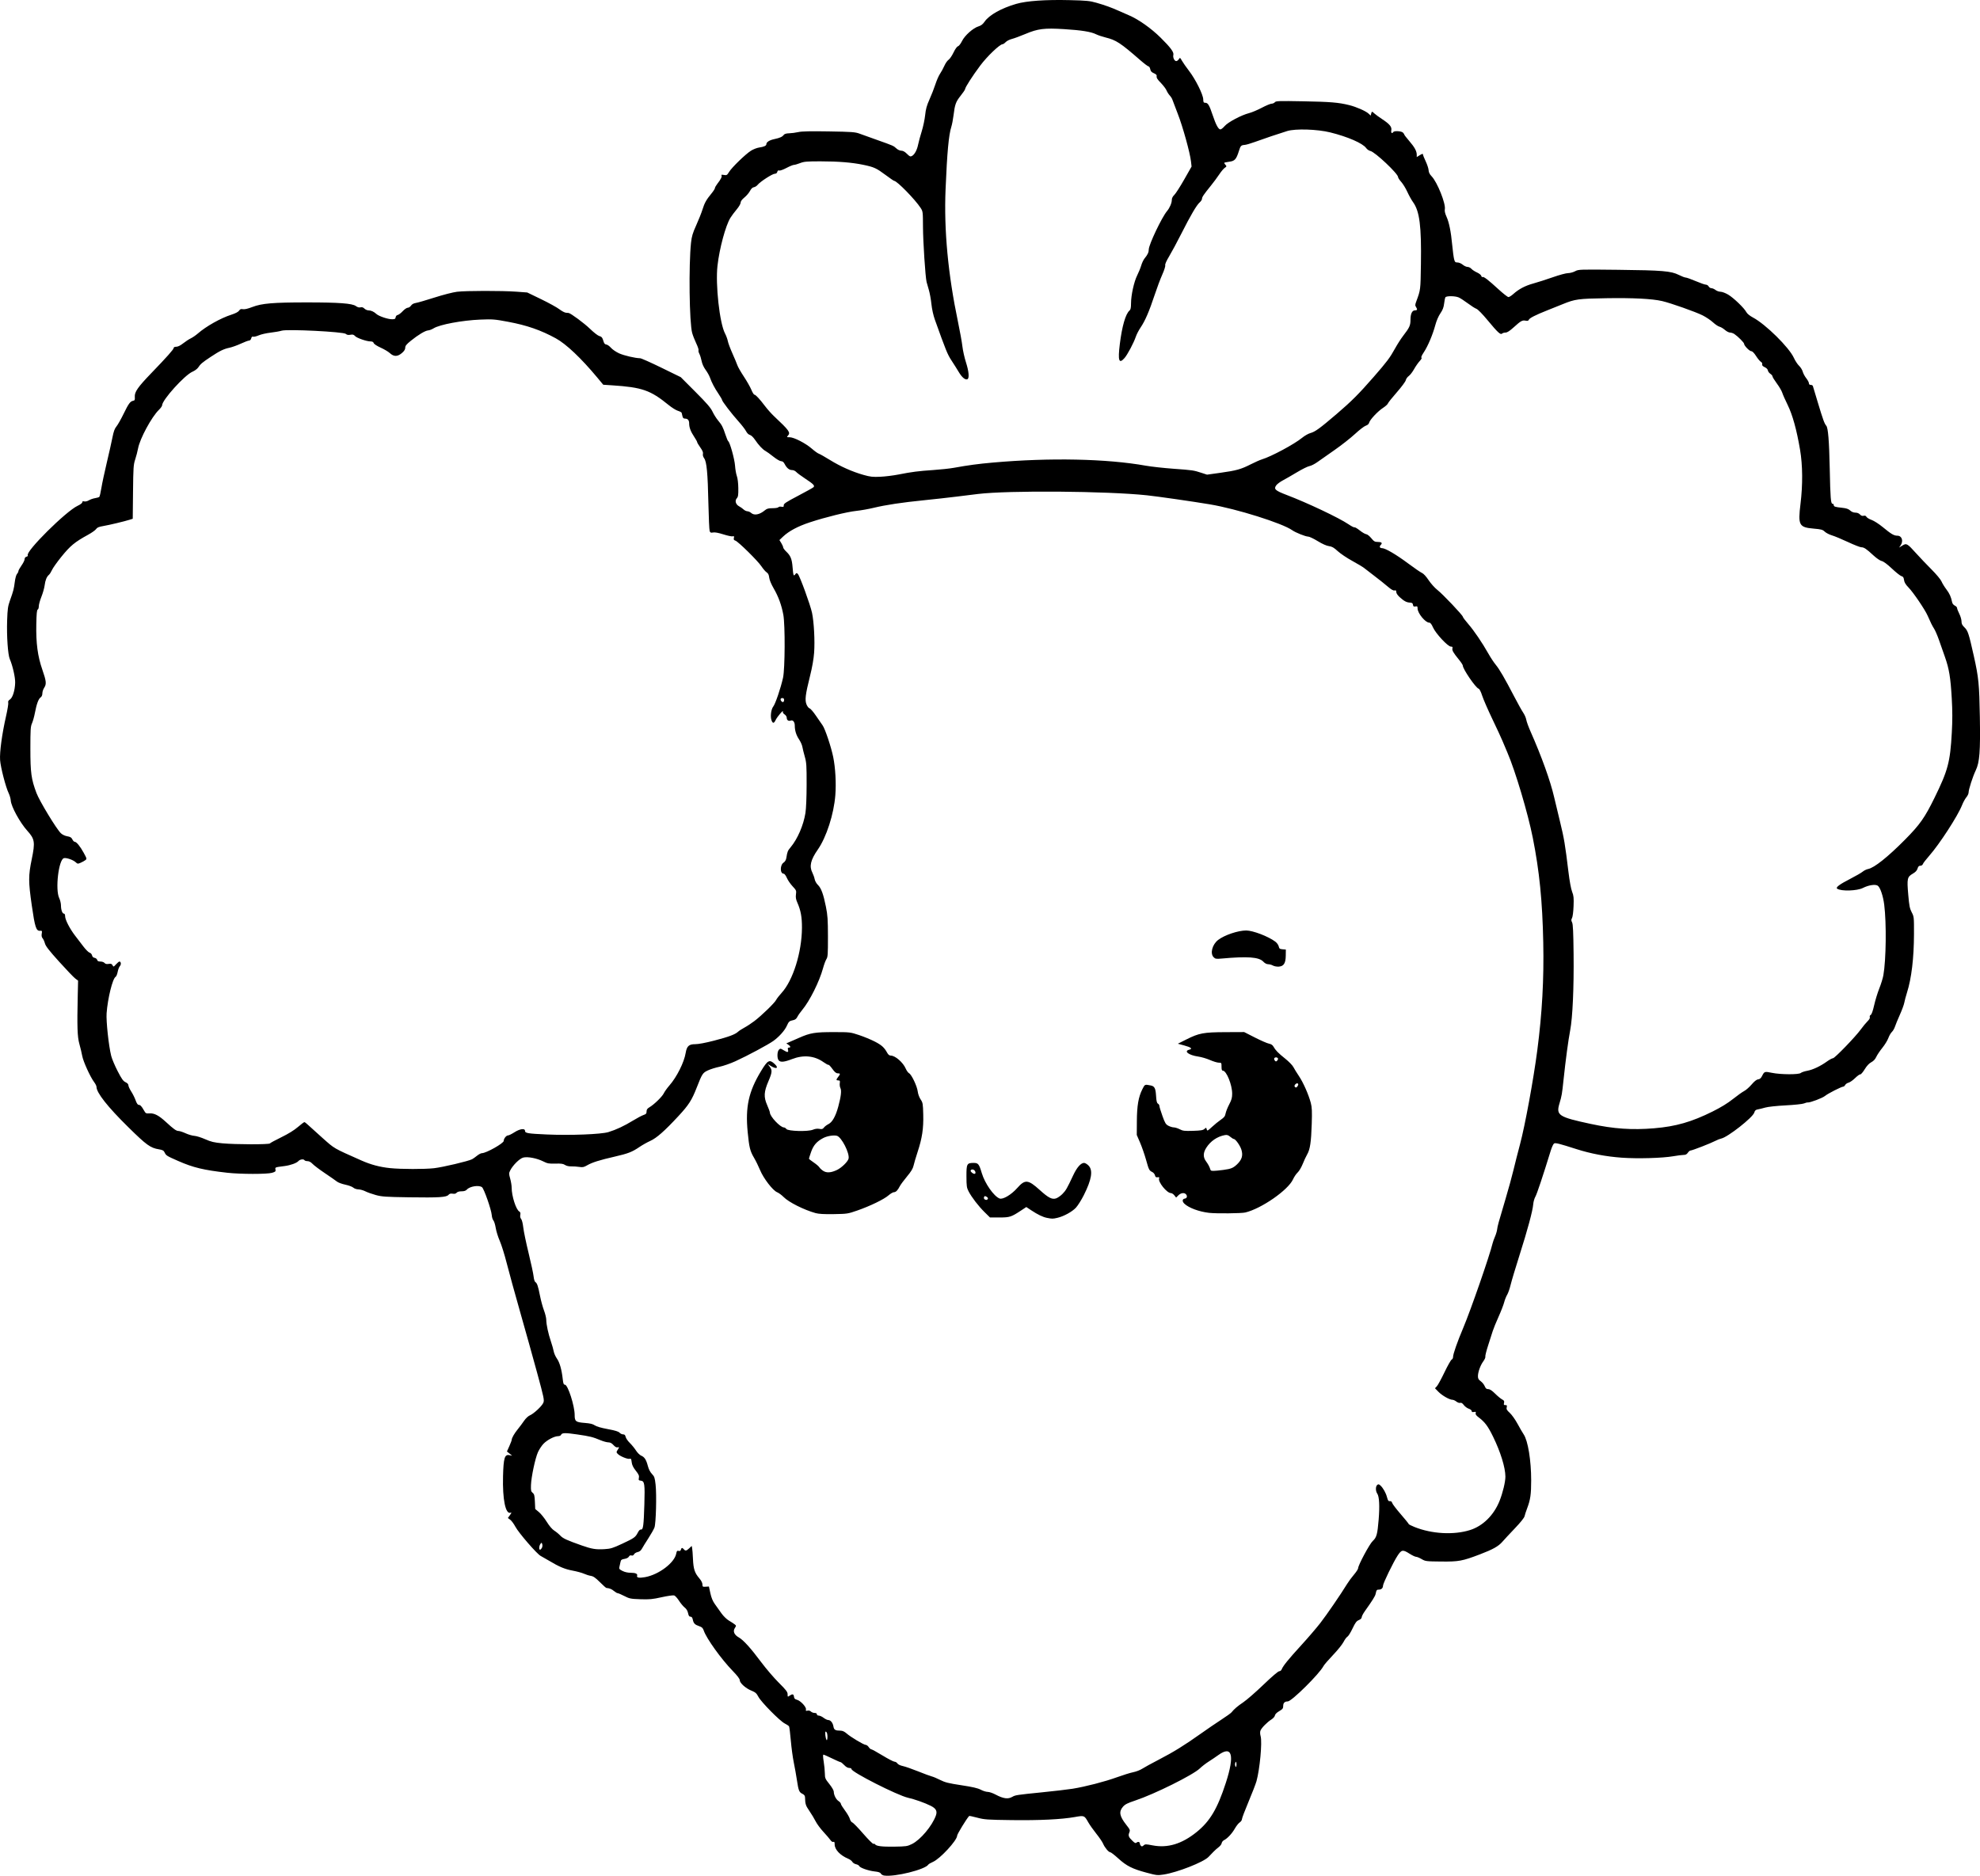 <?xml version="1.0" encoding="UTF-8" standalone="no"?>
<!-- Created with Inkscape (http://www.inkscape.org/) -->

<svg
   width="590.445mm"
   height="559.435mm"
   viewBox="0 0 590.445 559.435"
   version="1.1"
   id="svg1"
   xml:space="preserve"
   xmlns="http://www.w3.org/2000/svg"
   xmlns:svg="http://www.w3.org/2000/svg"><defs
     id="defs1" /><g
     id="layer1"
     transform="translate(905.033,178.238)"><path
       style="fill:#000000"
       d="m -641.382,381.132 c -0.4,-0.06 -0.842,-0.323 -0.981,-0.583 -0.181,-0.338 -0.702,-0.52 -1.823,-0.637 -1.837,-0.192 -4.429,-1.098 -4.628,-1.618 -0.076,-0.199 -0.505,-0.443 -0.953,-0.541 -0.448,-0.098 -0.941,-0.417 -1.098,-0.709 -0.156,-0.292 -0.713,-0.71 -1.238,-0.929 -2.391,-0.999 -4.03,-2.734 -4.03,-4.266 0,-0.689 -0.093,-0.867 -0.392,-0.752 -0.239,0.092 -0.575,-0.119 -0.86,-0.541 -0.257,-0.38 -1.198,-1.477 -2.09,-2.437 -0.892,-0.96 -1.94,-2.377 -2.327,-3.15 -0.388,-0.772 -1.235,-2.179 -1.883,-3.126 -1.106,-1.615 -1.224,-1.987 -1.29,-4.064 -0.014,-0.443 -0.257,-0.77 -0.746,-1.006 -1.005,-0.484 -1.192,-0.941 -1.661,-4.062 -0.226,-1.502 -0.653,-3.904 -0.95,-5.337 -0.297,-1.434 -0.692,-4.366 -0.878,-6.517 -0.186,-2.151 -0.423,-4.048 -0.527,-4.216 -0.104,-0.168 -0.685,-0.559 -1.292,-0.869 -1.468,-0.749 -7.022,-6.376 -7.853,-7.957 -0.554,-1.054 -0.884,-1.343 -2.087,-1.832 -1.715,-0.696 -3.472,-2.278 -3.472,-3.126 0,-0.395 -0.721,-1.343 -2.093,-2.753 -3.382,-3.475 -7.829,-9.664 -8.624,-12.002 -0.273,-0.802 -0.538,-1.064 -1.359,-1.34 -1.298,-0.437 -1.692,-0.836 -1.919,-1.942 -0.13,-0.635 -0.327,-0.889 -0.688,-0.89 -0.377,-5.7e-4 -0.562,-0.27 -0.725,-1.058 -0.144,-0.695 -0.491,-1.27 -1.012,-1.679 -0.436,-0.342 -1.197,-1.254 -1.692,-2.027 -0.495,-0.773 -1.145,-1.484 -1.445,-1.579 -0.3,-0.095 -1.984,0.147 -3.742,0.537 -2.751,0.612 -3.632,0.695 -6.336,0.599 -2.902,-0.103 -3.265,-0.176 -4.781,-0.958 -0.902,-0.465 -1.793,-0.846 -1.98,-0.846 -0.187,0 -0.691,-0.296 -1.122,-0.658 -0.673,-0.567 -1.32,-0.827 -2.259,-0.91 -0.123,-0.011 -0.993,-0.789 -1.934,-1.73 -1.304,-1.304 -1.943,-1.748 -2.687,-1.865 -0.537,-0.085 -1.464,-0.376 -2.059,-0.647 -0.595,-0.271 -2.131,-0.688 -3.412,-0.928 -2.332,-0.437 -4.004,-1.144 -7.09,-2.997 -0.905,-0.543 -1.985,-1.162 -2.401,-1.375 -1.101,-0.564 -6.564,-6.871 -7.545,-8.712 -0.461,-0.866 -1.154,-1.803 -1.539,-2.084 l -0.7,-0.51 0.626,-0.879 c 0.485,-0.681 0.527,-0.841 0.184,-0.71 -1.504,0.577 -2.435,-3.935 -2.253,-10.911 0.14,-5.381 0.482,-6.527 1.863,-6.257 l 0.86,0.168 -0.78,-0.628 -0.78,-0.628 0.714,-1.591 c 0.393,-0.875 0.714,-1.73 0.714,-1.901 0,-0.526 0.819,-1.946 1.843,-3.195 0.537,-0.655 1.36,-1.757 1.83,-2.45 0.482,-0.711 1.222,-1.414 1.699,-1.615 1.199,-0.505 3.634,-2.775 4.053,-3.778 0.329,-0.788 0.2,-1.411 -1.868,-9.003 -1.222,-4.486 -3.494,-12.622 -5.049,-18.079 -1.555,-5.457 -3.35,-11.983 -3.988,-14.502 -0.638,-2.519 -1.576,-5.526 -2.085,-6.683 -0.509,-1.157 -1.053,-2.904 -1.209,-3.883 -0.156,-0.979 -0.468,-1.982 -0.692,-2.23 -0.224,-0.248 -0.446,-0.964 -0.492,-1.592 -0.12,-1.612 -2.315,-7.885 -2.912,-8.322 -0.939,-0.687 -3.616,-0.27 -4.493,0.7 -0.333,0.368 -0.815,0.528 -1.595,0.528 -0.701,0 -1.248,0.158 -1.468,0.423 -0.24,0.289 -0.614,0.38 -1.184,0.288 -0.599,-0.097 -0.949,2.3e-4 -1.246,0.348 -0.62,0.724 -2.834,0.862 -11.73,0.73 -6.973,-0.104 -8.151,-0.184 -9.94,-0.672 -1.116,-0.305 -2.518,-0.803 -3.115,-1.108 -0.597,-0.305 -1.529,-0.566 -2.072,-0.581 -0.563,-0.015 -1.223,-0.241 -1.538,-0.525 -0.303,-0.274 -1.369,-0.67 -2.368,-0.879 -0.999,-0.209 -2.121,-0.623 -2.492,-0.92 -0.371,-0.297 -1.984,-1.42 -3.585,-2.496 -1.601,-1.076 -3.26,-2.326 -3.688,-2.779 -0.504,-0.534 -1.033,-0.823 -1.506,-0.823 -0.401,0 -0.802,-0.119 -0.892,-0.265 -0.274,-0.443 -1.345,-0.296 -1.842,0.254 -0.536,0.592 -2.366,1.247 -4.111,1.472 -2.904,0.375 -2.844,0.352 -2.713,1.039 0.107,0.561 -0.019,0.68 -1.03,0.977 -1.485,0.436 -9.374,0.428 -13.323,-0.014 -7.044,-0.789 -10.176,-1.539 -14.66,-3.512 -3.479,-1.531 -3.609,-1.614 -4.063,-2.565 -0.264,-0.554 -0.596,-0.737 -1.652,-0.908 -2.573,-0.418 -3.701,-1.232 -9.155,-6.6 -6.193,-6.096 -9.497,-10.285 -9.497,-12.041 0,-0.269 -0.312,-0.898 -0.693,-1.4 -1.148,-1.51 -3.261,-6.152 -3.558,-7.818 -0.153,-0.858 -0.533,-2.453 -0.844,-3.545 -0.608,-2.132 -0.71,-5.147 -0.493,-14.543 l 0.101,-4.356 -0.873,-0.671 c -0.48,-0.369 -2.641,-2.629 -4.801,-5.022 -2.99,-3.312 -3.995,-4.607 -4.213,-5.424 -0.157,-0.59 -0.469,-1.279 -0.693,-1.53 -0.277,-0.311 -0.36,-0.749 -0.26,-1.37 0.139,-0.858 0.106,-0.91 -0.56,-0.866 -1.1,0.073 -1.486,-1.134 -2.402,-7.52 -1.035,-7.215 -1.036,-8.891 -0.007,-13.872 1.038,-5.026 0.888,-5.986 -1.32,-8.423 -2.186,-2.413 -4.833,-7.244 -4.948,-9.032 -0.037,-0.582 -0.318,-1.567 -0.622,-2.188 -0.864,-1.76 -2.392,-7.653 -2.556,-9.851 -0.174,-2.341 0.57,-7.836 1.783,-13.166 0.439,-1.93 0.728,-3.73 0.643,-4 -0.108,-0.34 0.048,-0.625 0.505,-0.925 0.821,-0.538 1.504,-2.735 1.561,-5.018 0.04,-1.609 -0.748,-5.067 -1.607,-7.054 -0.565,-1.307 -0.942,-6.835 -0.785,-11.509 0.115,-3.428 0.23,-4.239 0.844,-5.953 1.028,-2.874 1.171,-3.426 1.437,-5.543 0.133,-1.063 0.425,-2.112 0.659,-2.37 0.23,-0.255 0.419,-0.633 0.419,-0.84 0,-0.207 0.417,-0.963 0.926,-1.679 0.509,-0.716 0.926,-1.565 0.926,-1.887 0,-0.371 0.203,-0.637 0.556,-0.729 0.306,-0.08 0.478,-0.271 0.383,-0.426 -0.701,-1.134 11.415,-13.161 14.87,-14.761 0.798,-0.369 1.389,-0.817 1.389,-1.052 0,-0.29 0.168,-0.364 0.582,-0.256 0.339,0.089 0.919,-0.05 1.389,-0.332 0.444,-0.266 1.273,-0.555 1.843,-0.641 0.57,-0.086 1.137,-0.259 1.262,-0.383 0.125,-0.125 0.405,-1.332 0.624,-2.684 0.219,-1.352 0.941,-4.737 1.605,-7.522 0.664,-2.786 1.422,-6.163 1.685,-7.505 0.356,-1.817 0.662,-2.659 1.196,-3.294 0.395,-0.469 1.366,-2.185 2.157,-3.812 1.48,-3.043 1.96,-3.689 2.866,-3.855 0.435,-0.08 0.511,-0.276 0.448,-1.152 -0.104,-1.455 0.899,-2.903 4.855,-7.009 4.746,-4.925 6.74,-7.166 6.74,-7.573 0,-0.226 0.292,-0.365 0.77,-0.365 0.494,0 1.232,-0.365 2.058,-1.018 0.708,-0.56 1.728,-1.227 2.266,-1.482 0.538,-0.255 1.487,-0.907 2.109,-1.447 2.489,-2.164 6.795,-4.584 9.985,-5.611 1.233,-0.397 2.072,-0.835 2.317,-1.209 0.298,-0.455 0.552,-0.553 1.131,-0.437 0.492,0.098 1.456,-0.124 2.824,-0.652 2.817,-1.086 6.178,-1.37 16.226,-1.371 9.605,-8.13e-4 13.549,0.292 14.639,1.087 0.497,0.363 0.962,0.492 1.385,0.386 0.441,-0.111 0.801,0.004 1.17,0.373 0.293,0.293 0.839,0.533 1.212,0.533 0.774,0 1.59,0.374 2.376,1.087 0.727,0.66 3.403,1.559 4.641,1.559 0.833,0 1.013,-0.098 1.083,-0.593 0.049,-0.346 0.305,-0.631 0.614,-0.685 0.291,-0.051 0.962,-0.558 1.491,-1.127 0.529,-0.569 1.211,-1.034 1.515,-1.034 0.304,0 0.739,-0.283 0.966,-0.629 0.272,-0.415 0.77,-0.686 1.465,-0.798 0.579,-0.093 3.08,-0.818 5.556,-1.613 2.509,-0.805 5.463,-1.565 6.67,-1.716 2.631,-0.33 13.42,-0.343 17.791,-0.022 l 3.175,0.233 4.145,2.006 c 2.279,1.103 4.72,2.448 5.424,2.989 0.704,0.541 1.577,1.008 1.941,1.039 0.364,0.03 0.735,0.065 0.826,0.076 0.632,0.083 4.689,3.086 6.351,4.702 1.11,1.079 2.351,2.051 2.758,2.16 0.772,0.206 0.964,0.454 1.345,1.737 0.153,0.515 0.417,0.786 0.792,0.813 0.309,0.023 0.931,0.461 1.382,0.974 0.451,0.513 1.549,1.261 2.44,1.661 1.478,0.663 4.795,1.436 6.262,1.459 0.326,0.005 3.183,1.275 6.35,2.823 l 5.758,2.814 4.387,4.396 c 3.389,3.396 4.545,4.734 5.084,5.881 0.383,0.817 1.125,1.998 1.649,2.624 1.157,1.385 1.472,1.992 2.227,4.289 0.322,0.981 0.691,1.848 0.821,1.928 0.491,0.303 1.89,5.338 2.021,7.269 0.074,1.091 0.317,2.488 0.54,3.103 0.244,0.672 0.419,2.113 0.438,3.607 0.027,2.054 -0.051,2.581 -0.443,3.018 -0.661,0.734 -0.34,1.858 0.687,2.41 0.439,0.236 1.039,0.659 1.334,0.94 0.295,0.281 0.803,0.523 1.13,0.537 0.327,0.014 0.821,0.231 1.097,0.481 0.94,0.851 2.523,0.553 4.12,-0.775 0.598,-0.497 1.059,-0.622 2.299,-0.622 0.853,0 1.633,-0.131 1.732,-0.291 0.099,-0.16 0.502,-0.227 0.895,-0.148 0.605,0.121 0.712,0.055 0.696,-0.434 -0.016,-0.482 0.685,-0.945 4.279,-2.828 2.364,-1.238 4.437,-2.396 4.606,-2.571 0.441,-0.458 -0.025,-0.933 -2.544,-2.592 -1.172,-0.772 -2.356,-1.652 -2.632,-1.957 -0.286,-0.316 -0.826,-0.555 -1.255,-0.555 -0.833,0 -1.567,-0.613 -2.201,-1.838 -0.286,-0.553 -0.614,-0.808 -1.039,-0.808 -0.35,0 -1.358,-0.589 -2.308,-1.35 -0.928,-0.742 -1.985,-1.506 -2.349,-1.697 -0.835,-0.439 -2.061,-1.75 -3.148,-3.367 -0.493,-0.734 -1.118,-1.323 -1.504,-1.42 -0.402,-0.101 -0.853,-0.543 -1.153,-1.13 -0.271,-0.53 -1.296,-1.856 -2.279,-2.945 -1.987,-2.202 -4.881,-5.987 -4.881,-6.384 0,-0.141 -0.459,-0.934 -1.021,-1.763 -1.176,-1.736 -2.048,-3.388 -2.575,-4.883 -0.203,-0.575 -0.787,-1.616 -1.298,-2.312 -0.57,-0.776 -1.028,-1.789 -1.185,-2.617 -0.141,-0.743 -0.443,-1.712 -0.671,-2.153 -0.228,-0.441 -0.341,-0.921 -0.251,-1.067 0.09,-0.146 -0.216,-1.065 -0.681,-2.043 -0.465,-0.978 -1.01,-2.373 -1.213,-3.1 -0.85,-3.056 -1.069,-20.185 -0.343,-26.932 0.204,-1.9 0.49,-2.856 1.559,-5.226 0.72,-1.595 1.553,-3.693 1.853,-4.662 0.609,-1.97 1.143,-2.927 2.667,-4.771 0.574,-0.694 1.043,-1.426 1.043,-1.626 0,-0.2 0.34,-0.797 0.755,-1.328 1.033,-1.319 1.42,-2.11 1.203,-2.461 -0.128,-0.207 0.088,-0.247 0.715,-0.134 0.832,0.149 0.947,0.082 1.56,-0.913 0.834,-1.355 4.876,-5.272 6.507,-6.307 0.679,-0.43 1.784,-0.862 2.457,-0.96 1.46,-0.212 2.148,-0.533 2.148,-1.004 0,-0.619 0.917,-1.198 2.392,-1.509 1.646,-0.348 2.369,-0.676 2.812,-1.277 0.201,-0.273 0.756,-0.431 1.587,-0.452 0.703,-0.018 1.933,-0.18 2.733,-0.361 1.057,-0.239 3.556,-0.294 9.128,-0.201 6.869,0.115 7.825,0.185 9.128,0.667 0.8,0.296 3.122,1.129 5.159,1.852 4.934,1.749 4.978,1.769 5.824,2.553 0.429,0.397 1.046,0.681 1.481,0.681 0.502,0 1.053,0.307 1.681,0.935 0.798,0.798 1.015,0.892 1.478,0.645 0.797,-0.426 1.523,-1.768 1.855,-3.427 0.161,-0.803 0.641,-2.574 1.069,-3.936 0.427,-1.362 0.886,-3.532 1.02,-4.823 0.19,-1.833 0.475,-2.863 1.304,-4.704 0.584,-1.297 1.372,-3.317 1.752,-4.489 0.38,-1.172 0.999,-2.585 1.377,-3.138 0.378,-0.554 0.963,-1.627 1.299,-2.384 0.337,-0.758 0.901,-1.567 1.255,-1.798 0.353,-0.232 1.015,-1.201 1.471,-2.155 0.493,-1.033 1.032,-1.787 1.332,-1.866 0.28,-0.073 0.812,-0.762 1.198,-1.55 0.822,-1.681 3.329,-3.912 4.936,-4.393 0.765,-0.229 1.276,-0.629 1.827,-1.429 1.342,-1.951 4.989,-3.995 9.414,-5.277 3.094,-0.897 8.735,-1.29 15.975,-1.114 4.978,0.121 5.97,0.219 7.943,0.784 2.54,0.727 4.475,1.426 6.609,2.387 0.8,0.361 2.229,0.988 3.175,1.394 2.812,1.208 6.55,3.855 9.348,6.622 2.989,2.956 4.013,4.347 3.799,5.164 -0.192,0.736 0.319,1.83 0.855,1.83 0.233,0 0.582,-0.254 0.776,-0.565 0.344,-0.552 0.367,-0.54 0.944,0.475 0.325,0.572 1.274,1.928 2.108,3.012 1.927,2.505 4.189,7.036 4.227,8.465 0.024,0.902 0.111,1.048 0.621,1.048 0.783,0 1.193,0.688 2.204,3.704 0.964,2.876 1.702,4.233 2.301,4.233 0.229,0 0.804,-0.453 1.277,-1.006 0.989,-1.156 4.968,-3.263 7.277,-3.854 0.81,-0.207 2.512,-0.925 3.782,-1.595 1.27,-0.67 2.587,-1.218 2.927,-1.218 0.34,0 0.778,-0.194 0.975,-0.43 0.32,-0.386 1.185,-0.415 8.433,-0.282 8.142,0.15 10.545,0.349 13.739,1.14 2.133,0.529 4.96,1.774 5.785,2.549 l 0.611,0.574 0.153,-0.585 c 0.188,-0.718 0.234,-0.72 0.962,-0.038 0.321,0.301 1.374,1.068 2.34,1.705 2.234,1.475 2.904,2.3 2.699,3.326 -0.15,0.751 0.22,1.079 0.573,0.507 0.264,-0.427 2.426,-0.314 2.892,0.151 0.229,0.229 0.416,0.505 0.416,0.615 0,0.11 0.647,0.946 1.437,1.859 1.601,1.849 2.267,3.058 2.267,4.117 v 0.709 l 0.926,-0.572 c 0.661,-0.409 0.926,-0.472 0.926,-0.22 1.1e-4,0.194 0.368,1.126 0.817,2.072 0.449,0.946 0.839,2.137 0.866,2.646 0.034,0.644 0.313,1.201 0.915,1.827 1.677,1.744 4.25,8.184 3.924,9.817 -0.102,0.512 0.058,1.233 0.481,2.168 0.796,1.759 1.344,4.47 1.727,8.545 0.164,1.746 0.415,3.621 0.557,4.167 0.224,0.857 0.362,0.992 1.022,0.992 0.428,0 1.108,0.29 1.549,0.661 0.432,0.364 1.078,0.661 1.435,0.661 0.357,0 0.875,0.255 1.152,0.568 0.277,0.312 1.024,0.8 1.66,1.085 0.636,0.284 1.215,0.742 1.287,1.017 0.072,0.275 0.241,0.431 0.377,0.348 0.328,-0.203 1.682,0.838 4.747,3.649 1.397,1.281 2.736,2.33 2.976,2.33 0.24,0 0.883,-0.401 1.429,-0.892 1.678,-1.507 3.547,-2.491 6.027,-3.173 1.306,-0.359 3.922,-1.198 5.814,-1.865 1.892,-0.666 3.918,-1.212 4.502,-1.213 0.584,-6.37e-4 1.531,-0.253 2.105,-0.56 1.028,-0.551 1.214,-0.557 12.828,-0.428 13.253,0.147 15.783,0.361 18.107,1.527 0.857,0.43 1.781,0.783 2.053,0.783 0.272,0 1.609,0.476 2.972,1.058 1.362,0.582 2.726,1.058 3.031,1.058 0.305,0 0.681,0.238 0.837,0.529 0.156,0.291 0.528,0.529 0.827,0.529 0.299,0 0.847,0.238 1.217,0.529 0.37,0.291 1.044,0.529 1.498,0.529 0.457,0 1.475,0.384 2.279,0.86 1.616,0.956 4.799,4.02 5.417,5.214 0.247,0.477 1.008,1.096 1.99,1.62 3.778,2.014 10.762,8.905 12.178,12.017 0.397,0.873 1.096,1.939 1.553,2.369 0.457,0.43 0.948,1.217 1.091,1.75 0.144,0.533 0.618,1.418 1.054,1.967 0.436,0.549 0.793,1.22 0.793,1.491 0,0.319 0.19,0.493 0.537,0.493 0.296,0 0.584,0.149 0.64,0.331 0.057,0.182 0.729,2.414 1.494,4.961 1.526,5.081 1.962,6.277 2.507,6.892 0.544,0.614 0.862,4.557 1.032,12.819 0.182,8.807 0.312,10.451 0.826,10.451 0.204,0 0.371,0.166 0.371,0.369 0,0.482 0.351,0.6 2.461,0.826 1.316,0.141 1.931,0.348 2.441,0.82 0.431,0.4 1.001,0.631 1.553,0.631 0.543,0 1.057,0.205 1.364,0.544 0.333,0.368 0.685,0.496 1.089,0.394 0.407,-0.102 0.676,-0.002 0.847,0.316 0.138,0.256 0.827,0.671 1.532,0.921 0.705,0.251 2.174,1.191 3.265,2.09 2.597,2.139 3.396,2.611 4.422,2.612 1.353,0.002 1.871,1.589 0.948,2.907 l -0.45,0.642 0.986,-0.609 c 1.24,-0.766 1.44,-0.652 4.16,2.366 1.084,1.203 3.124,3.342 4.532,4.755 1.451,1.455 2.745,3.008 2.985,3.583 0.233,0.558 0.882,1.617 1.442,2.352 0.957,1.257 1.411,2.274 1.728,3.871 0.077,0.39 0.421,0.813 0.803,0.987 0.367,0.167 0.668,0.489 0.668,0.716 0,0.226 0.298,0.999 0.661,1.717 0.364,0.718 0.661,1.734 0.661,2.258 0,0.733 0.202,1.147 0.877,1.795 1.021,0.98 1.289,1.796 2.791,8.515 1.441,6.445 1.637,8.424 1.805,18.256 0.175,10.223 -0.075,13.471 -1.218,15.854 -0.897,1.869 -2.139,5.718 -2.139,6.629 0,0.345 -0.305,0.99 -0.678,1.433 -0.373,0.443 -0.952,1.505 -1.287,2.36 -1.243,3.172 -6.72,11.617 -9.792,15.098 -0.947,1.073 -1.792,2.174 -1.879,2.447 -0.092,0.29 -0.403,0.497 -0.747,0.497 -0.434,0 -0.656,0.224 -0.842,0.848 -0.177,0.592 -0.606,1.052 -1.424,1.527 -1.651,0.958 -1.761,1.466 -1.351,6.221 0.29,3.368 0.448,4.173 1.035,5.295 0.68,1.299 0.693,1.417 0.68,6.482 -0.019,7.17 -0.739,13.208 -2.085,17.462 -0.345,1.091 -0.708,2.45 -0.806,3.02 -0.098,0.569 -0.689,2.177 -1.313,3.572 -0.624,1.395 -1.285,3.002 -1.47,3.571 -0.185,0.569 -0.602,1.283 -0.927,1.587 -0.325,0.304 -0.799,1.127 -1.053,1.828 -0.254,0.701 -1.059,2.011 -1.788,2.91 -0.729,0.899 -1.542,2.111 -1.806,2.693 -0.318,0.701 -0.819,1.237 -1.483,1.587 -0.665,0.351 -1.33,1.063 -1.975,2.117 -0.535,0.873 -1.122,1.551 -1.305,1.507 -0.183,-0.044 -0.879,0.454 -1.547,1.107 -0.668,0.653 -1.545,1.269 -1.949,1.368 -0.404,0.099 -0.855,0.404 -1.002,0.679 -0.147,0.274 -0.403,0.499 -0.569,0.499 -0.536,0 -4.628,2.084 -5.449,2.776 -0.754,0.634 -4.516,2.053 -5.17,1.95 -0.168,-0.026 -0.662,0.103 -1.099,0.288 -0.443,0.188 -2.854,0.443 -5.458,0.578 -2.692,0.14 -5.265,0.416 -6.085,0.653 -0.782,0.226 -1.786,0.472 -2.233,0.546 -0.63,0.105 -0.867,0.321 -1.058,0.964 -0.433,1.456 -7.94,7.347 -9.853,7.733 -0.392,0.079 -1.161,0.382 -1.709,0.673 -1.336,0.71 -6.932,2.89 -7.419,2.89 -0.213,0 -0.582,0.298 -0.82,0.661 -0.314,0.479 -0.669,0.662 -1.287,0.662 -0.47,2e-4 -1.832,0.172 -3.027,0.383 -3.216,0.566 -10.684,0.778 -15.394,0.438 -4.741,-0.343 -9.282,-1.204 -13.54,-2.567 -5.129,-1.642 -6.211,-1.914 -6.646,-1.671 -0.224,0.126 -0.675,1.095 -1.001,2.153 -2.361,7.659 -4.113,12.91 -4.571,13.699 -0.295,0.509 -0.585,1.521 -0.643,2.249 -0.158,1.976 -1.681,7.636 -4.092,15.208 -1.182,3.714 -2.376,7.697 -2.652,8.852 -0.276,1.155 -0.74,2.485 -1.032,2.957 -0.291,0.471 -0.695,1.491 -0.897,2.266 -0.202,0.775 -0.958,2.719 -1.679,4.319 -0.721,1.601 -1.497,3.506 -1.724,4.233 -0.227,0.728 -0.848,2.666 -1.38,4.307 -0.532,1.641 -0.904,3.147 -0.828,3.347 0.076,0.199 -0.196,0.821 -0.606,1.381 -0.884,1.209 -1.599,3.198 -1.599,4.45 0,0.704 0.179,1.026 0.824,1.485 0.453,0.323 0.99,0.986 1.194,1.473 0.286,0.684 0.528,0.887 1.059,0.887 0.474,0 1.112,0.42 2.047,1.348 0.747,0.741 1.687,1.519 2.089,1.728 0.592,0.308 0.699,0.504 0.567,1.033 -0.136,0.541 -0.067,0.653 0.399,0.653 0.469,0 0.535,0.111 0.396,0.665 -0.137,0.547 0.026,0.841 0.918,1.654 0.597,0.544 1.633,2 2.302,3.237 0.669,1.237 1.498,2.666 1.842,3.175 1.279,1.891 2.238,7.777 2.238,13.736 0,4.112 -0.231,5.739 -1.17,8.225 -0.357,0.946 -0.721,2.055 -0.808,2.465 -0.097,0.455 -1.212,1.847 -2.863,3.572 -1.488,1.554 -3.181,3.375 -3.762,4.046 -1.162,1.342 -2.828,2.272 -6.743,3.761 -5.193,1.975 -6.234,2.168 -11.45,2.118 -4.538,-0.043 -4.744,-0.069 -5.868,-0.728 -0.641,-0.375 -1.387,-0.683 -1.659,-0.683 -0.272,0 -1.144,-0.414 -1.937,-0.919 -2.007,-1.279 -2.389,-1.223 -3.544,0.516 -1.26,1.898 -4.381,8.321 -4.381,9.016 -2.6e-4,0.716 -0.491,1.177 -1.252,1.177 -0.622,0 -0.701,0.109 -0.966,1.335 -0.136,0.63 -1.018,2.031 -3.214,5.111 -0.505,0.708 -0.918,1.51 -0.918,1.782 0,0.309 -0.324,0.631 -0.86,0.855 -0.698,0.292 -1.053,0.767 -1.888,2.527 -0.566,1.192 -1.25,2.286 -1.522,2.431 -0.271,0.145 -0.792,0.853 -1.157,1.573 -0.365,0.72 -1.776,2.472 -3.136,3.893 -1.36,1.421 -2.639,2.905 -2.842,3.296 -1.198,2.312 -9.496,10.528 -10.641,10.536 -0.925,0.007 -1.369,0.447 -1.369,1.356 0,0.726 -0.172,0.949 -1.191,1.546 -0.748,0.438 -1.223,0.917 -1.276,1.286 -0.049,0.333 -0.508,0.855 -1.058,1.203 -1.249,0.789 -2.933,2.498 -3.248,3.296 -0.158,0.401 -0.139,1.011 0.053,1.72 0.492,1.81 -0.259,9.861 -1.25,13.402 -0.224,0.8 -1.291,3.555 -2.37,6.122 -1.08,2.567 -1.963,4.905 -1.963,5.195 0,0.29 -0.298,0.723 -0.663,0.963 -0.365,0.239 -1.016,1.059 -1.446,1.822 -0.835,1.479 -2.216,2.962 -3.227,3.464 -0.339,0.169 -0.655,0.569 -0.701,0.89 -0.046,0.321 -0.444,0.854 -0.885,1.184 -0.441,0.33 -1.146,0.958 -1.568,1.395 -0.422,0.437 -1.089,1.129 -1.482,1.539 -1.491,1.552 -9.284,4.615 -13.328,5.239 -1.873,0.289 -2.119,0.263 -5.142,-0.545 -4.235,-1.131 -5.966,-2.003 -8.414,-4.235 -1.126,-1.026 -2.213,-1.866 -2.415,-1.866 -0.483,0 -1.657,-1.409 -2.143,-2.572 -0.212,-0.507 -1.114,-1.832 -2.005,-2.945 -0.891,-1.113 -1.97,-2.639 -2.397,-3.391 -1.185,-2.088 -1.187,-2.089 -4.001,-1.591 -4.034,0.713 -10.457,1.027 -18.841,0.92 -7.292,-0.093 -8.127,-0.152 -10.262,-0.72 -1.278,-0.34 -2.367,-0.573 -2.419,-0.517 -0.801,0.858 -3.591,5.434 -3.591,5.889 0,1.386 -5.087,6.9 -7.204,7.807 -0.662,0.284 -1.286,0.648 -1.385,0.808 -0.915,1.481 -10.032,3.742 -13.174,3.267 z m 8.309,-9.408 c 2.518,-1.237 6.003,-5.384 7.12,-8.473 0.478,-1.321 0.057,-2.123 -1.528,-2.914 -1.838,-0.916 -4.7,-1.93 -6.8,-2.41 -3.175,-0.725 -16.824,-7.653 -16.824,-8.54 0,-0.194 -0.3,-0.344 -0.688,-0.344 -0.434,0 -0.984,-0.317 -1.492,-0.86 -0.442,-0.473 -0.937,-0.867 -1.098,-0.875 -0.162,-0.008 -1.315,-0.514 -2.562,-1.124 -1.248,-0.61 -2.387,-1.11 -2.533,-1.11 -0.17,0 -0.145,0.731 0.071,2.051 0.185,1.128 0.342,2.727 0.35,3.554 0.013,1.4 0.106,1.618 1.337,3.152 0.751,0.936 1.323,1.919 1.323,2.275 0,1.001 0.664,2.316 1.419,2.811 0.384,0.251 0.698,0.621 0.698,0.822 0,0.201 0.545,1.09 1.211,1.976 0.666,0.886 1.325,2.022 1.463,2.525 0.139,0.504 0.472,0.983 0.744,1.069 0.27,0.086 1.725,1.581 3.233,3.323 1.508,1.742 2.887,3.113 3.064,3.046 0.177,-0.067 0.391,-0.009 0.476,0.128 0.339,0.549 2.031,0.76 5.684,0.708 3.602,-0.051 3.928,-0.099 5.332,-0.789 z m 71.74,0.407 c 4.475,0.871 8.738,-0.417 13.135,-3.967 3.995,-3.226 6.206,-6.951 8.717,-14.688 2.687,-8.279 1.876,-11.259 -2.252,-8.266 -0.71,0.515 -1.992,1.38 -2.849,1.922 -0.857,0.542 -2.048,1.462 -2.646,2.044 -1.99,1.937 -13.527,7.674 -19.245,9.572 -2.318,0.769 -3.048,1.137 -3.678,1.855 -1.292,1.472 -1.048,2.825 0.972,5.396 1.147,1.46 1.202,1.602 0.9,2.33 -0.375,0.905 -0.185,1.377 1.014,2.518 0.664,0.632 0.877,0.71 1.202,0.44 0.434,-0.36 0.947,-0.174 0.947,0.342 0,0.181 0.141,0.47 0.314,0.642 0.242,0.242 0.425,0.214 0.799,-0.125 0.45,-0.407 0.644,-0.408 2.67,-0.014 z m -41.751,-14.507 c 0.769,-0.476 1.432,-0.575 8.731,-1.306 3.638,-0.364 7.746,-0.844 9.128,-1.067 3.877,-0.624 9.649,-2.116 13.263,-3.429 1.8,-0.654 3.988,-1.332 4.861,-1.508 0.873,-0.176 2.064,-0.633 2.646,-1.015 0.582,-0.383 2.803,-1.599 4.935,-2.703 4.455,-2.307 7.659,-4.288 12.527,-7.745 1.892,-1.344 4.653,-3.23 6.137,-4.191 1.484,-0.962 2.853,-1.94 3.043,-2.175 0.828,-1.022 1.791,-1.846 3.553,-3.04 1.037,-0.702 3.75,-3.069 6.029,-5.26 2.507,-2.41 4.352,-3.983 4.67,-3.983 0.304,0 0.623,-0.255 0.756,-0.604 0.373,-0.98 2.001,-2.985 5.81,-7.153 1.971,-2.156 4.518,-5.122 5.66,-6.589 1.922,-2.468 6.128,-8.603 8.033,-11.715 0.445,-0.728 1.364,-1.971 2.041,-2.762 0.677,-0.792 1.232,-1.652 1.232,-1.911 0,-0.886 3.43,-7.271 4.36,-8.118 1.143,-1.04 1.4,-1.974 1.76,-6.391 0.332,-4.082 0.182,-6.878 -0.416,-7.731 -0.526,-0.751 -0.532,-2.159 -0.011,-2.592 0.329,-0.273 0.498,-0.246 0.935,0.149 0.82,0.742 1.65,2.218 1.995,3.547 0.25,0.964 0.418,1.192 0.845,1.145 0.356,-0.039 0.584,0.137 0.686,0.529 0.084,0.323 1.228,1.827 2.54,3.341 1.313,1.515 2.387,2.841 2.387,2.948 0,0.107 0.785,0.509 1.745,0.893 5.158,2.065 11.664,2.426 16.511,0.916 3.853,-1.2 7.14,-4.441 8.842,-8.719 0.963,-2.421 1.742,-5.662 1.737,-7.236 -0.008,-2.695 -1.452,-7.37 -3.687,-11.93 -1.544,-3.152 -2.435,-4.339 -4.338,-5.775 -0.701,-0.529 -0.947,-0.886 -0.84,-1.221 0.123,-0.388 0.03,-0.45 -0.518,-0.346 -0.48,0.092 -0.668,0.013 -0.668,-0.279 0,-0.227 -0.39,-0.536 -0.88,-0.698 -0.484,-0.16 -1.147,-0.651 -1.472,-1.091 -0.405,-0.547 -0.741,-0.753 -1.063,-0.651 -0.266,0.085 -0.765,-0.082 -1.149,-0.384 -0.373,-0.294 -0.904,-0.534 -1.18,-0.534 -0.864,0 -3.088,-1.265 -4.168,-2.371 l -1.035,-1.06 0.558,-0.599 c 0.307,-0.33 1.337,-2.222 2.289,-4.205 0.952,-1.983 1.914,-3.676 2.137,-3.762 0.223,-0.086 0.406,-0.435 0.406,-0.776 0,-0.872 1.256,-4.463 3.028,-8.657 2.246,-5.315 7.892,-21.579 8.772,-25.268 0.104,-0.437 0.423,-1.33 0.709,-1.984 0.286,-0.655 0.57,-1.607 0.632,-2.117 0.129,-1.059 0.346,-1.846 2.514,-9.128 0.867,-2.91 1.929,-6.78 2.361,-8.599 0.432,-1.819 1.31,-5.272 1.951,-7.673 1.499,-5.61 4.029,-19.381 5.153,-28.046 1.449,-11.172 2,-21.13 1.776,-32.147 -0.25,-12.34 -1.144,-21.279 -3.121,-31.221 -1.465,-7.366 -5.21,-19.938 -7.567,-25.4 -0.502,-1.164 -1.181,-2.772 -1.509,-3.572 -0.328,-0.8 -1.679,-3.717 -3.003,-6.482 -1.324,-2.765 -2.682,-5.889 -3.018,-6.942 -0.372,-1.168 -0.784,-1.972 -1.054,-2.062 -0.911,-0.303 -4.715,-5.87 -4.715,-6.9 0,-0.191 -0.516,-0.981 -1.147,-1.755 -1.698,-2.085 -2.105,-2.788 -1.951,-3.375 0.108,-0.414 0.008,-0.529 -0.463,-0.529 -0.887,0 -4.523,-3.901 -5.323,-5.712 -0.442,-1 -0.783,-1.432 -1.13,-1.432 -1.161,0 -3.479,-2.83 -3.479,-4.248 0,-0.603 -0.093,-0.688 -0.64,-0.583 -0.512,0.098 -0.657,-3.47e-4 -0.728,-0.493 -0.069,-0.48 -0.266,-0.624 -0.903,-0.655 -1.02,-0.05 -1.73,-0.426 -3.045,-1.614 -0.63,-0.569 -1.035,-1.172 -1.035,-1.541 0,-0.471 -0.115,-0.576 -0.518,-0.47 -0.358,0.094 -0.99,-0.269 -2.051,-1.178 -0.843,-0.722 -2.604,-2.126 -3.914,-3.119 -1.31,-0.993 -2.699,-2.065 -3.087,-2.383 -0.388,-0.318 -1.989,-1.278 -3.558,-2.135 -1.569,-0.856 -3.514,-2.164 -4.322,-2.906 -1.16,-1.066 -1.713,-1.381 -2.627,-1.501 -0.733,-0.096 -1.964,-0.644 -3.356,-1.495 -1.209,-0.739 -2.484,-1.344 -2.832,-1.344 -0.776,0 -3.767,-1.193 -4.756,-1.897 -2.942,-2.095 -16.562,-6.377 -24.544,-7.717 -5.115,-0.859 -15.579,-2.365 -18.785,-2.703 -12.025,-1.271 -41.182,-1.498 -50.403,-0.393 -1.164,0.14 -4.022,0.492 -6.35,0.783 -2.328,0.291 -6.674,0.775 -9.657,1.076 -6.656,0.671 -11.432,1.388 -15.067,2.263 -1.52,0.366 -3.842,0.778 -5.159,0.917 -2.799,0.294 -9.198,1.868 -13.903,3.421 -3.558,1.174 -6.244,2.607 -7.973,4.251 l -1.084,1.032 0.559,0.904 c 0.307,0.497 0.559,1.075 0.559,1.284 0,0.209 0.431,0.79 0.958,1.292 1.247,1.187 1.647,2.173 1.839,4.533 0.212,2.598 0.31,2.872 0.796,2.211 0.342,-0.465 0.421,-0.476 0.787,-0.11 0.574,0.574 3.729,9.227 4.226,11.587 0.581,2.762 0.876,8.377 0.625,11.858 -0.14,1.944 -0.572,4.386 -1.266,7.165 -1.348,5.399 -1.54,7.021 -0.985,8.348 0.232,0.554 0.642,1.065 0.913,1.136 0.271,0.071 1.109,1.042 1.864,2.159 0.755,1.117 1.654,2.417 1.998,2.889 0.739,1.014 2.558,6.447 3.171,9.471 0.654,3.224 0.907,7.789 0.629,11.353 -0.442,5.668 -2.656,12.545 -5.227,16.232 -2.147,3.08 -2.594,4.98 -1.62,6.889 0.279,0.547 0.588,1.423 0.686,1.948 0.1,0.534 0.517,1.278 0.947,1.69 0.985,0.943 1.653,2.752 2.403,6.502 0.515,2.575 0.601,3.844 0.608,8.964 0.007,5.228 -0.049,6.051 -0.452,6.667 -0.253,0.386 -0.714,1.632 -1.025,2.767 -1.078,3.937 -3.966,9.727 -6.163,12.356 -0.596,0.713 -1.261,1.661 -1.48,2.107 -0.272,0.556 -0.654,0.863 -1.214,0.977 -1.171,0.238 -1.357,0.402 -1.93,1.697 -0.604,1.365 -2.267,3.239 -3.974,4.476 -1.525,1.105 -7.75,4.443 -11.342,6.081 -1.494,0.681 -3.637,1.427 -4.763,1.657 -1.125,0.23 -2.673,0.713 -3.441,1.073 -1.56,0.732 -1.729,0.993 -3.345,5.131 -1.47,3.766 -2.381,5.186 -5.447,8.492 -4.167,4.492 -6.5,6.548 -8.42,7.419 -0.921,0.418 -2.364,1.23 -3.207,1.805 -2.19,1.495 -3.393,1.963 -7.423,2.885 -4.497,1.029 -6.698,1.724 -8.169,2.578 -0.983,0.571 -1.342,0.644 -2.381,0.482 -0.673,-0.105 -1.747,-0.176 -2.386,-0.158 -0.712,0.02 -1.43,-0.146 -1.852,-0.428 -0.539,-0.36 -1.165,-0.447 -2.875,-0.399 -1.899,0.053 -2.363,-0.029 -3.539,-0.624 -1.934,-0.98 -4.742,-1.525 -6.049,-1.173 -1.104,0.297 -3.125,2.31 -3.901,3.884 -0.378,0.767 -0.376,0.979 0.023,2.399 0.24,0.857 0.437,2.062 0.437,2.678 0,2.512 1.304,6.581 2.285,7.13 0.311,0.174 0.394,0.462 0.289,1.006 -0.095,0.488 -0.003,0.924 0.255,1.211 0.231,0.257 0.502,1.342 0.637,2.543 0.129,1.152 0.842,4.581 1.584,7.621 0.742,3.04 1.416,6.182 1.497,6.982 0.084,0.835 0.306,1.549 0.52,1.675 0.517,0.305 0.814,1.186 1.392,4.125 0.274,1.394 0.805,3.341 1.18,4.327 0.375,0.986 0.682,2.258 0.682,2.827 0,1.353 0.61,4.176 1.403,6.494 0.349,1.019 0.718,2.328 0.822,2.91 0.103,0.582 0.537,1.553 0.964,2.157 0.809,1.145 1.416,3.296 1.725,6.111 0.146,1.331 0.272,1.654 0.646,1.654 0.874,0 2.907,6.314 2.907,9.028 0,1.928 0.303,2.165 3.044,2.378 1.578,0.123 2.389,0.32 2.941,0.714 0.481,0.344 1.902,0.756 3.853,1.117 2.177,0.403 3.225,0.721 3.547,1.076 0.251,0.277 0.726,0.504 1.055,0.504 0.443,0 0.642,0.196 0.764,0.752 0.091,0.413 0.642,1.217 1.226,1.786 0.583,0.569 1.416,1.587 1.85,2.263 0.434,0.676 1.136,1.372 1.561,1.548 0.987,0.409 1.496,1.2 1.989,3.09 0.253,0.97 0.691,1.82 1.217,2.364 0.732,0.755 0.852,1.106 1.086,3.188 0.342,3.034 0.116,11.559 -0.339,12.791 -0.188,0.509 -1.005,1.952 -1.815,3.206 -0.81,1.254 -1.677,2.655 -1.926,3.114 -0.305,0.561 -0.719,0.887 -1.266,0.997 -0.447,0.089 -0.935,0.391 -1.084,0.669 -0.18,0.337 -0.438,0.454 -0.768,0.349 -0.33,-0.105 -0.588,0.012 -0.768,0.349 -0.164,0.307 -0.68,0.572 -1.309,0.672 -0.864,0.138 -1.062,0.288 -1.184,0.895 -0.081,0.401 -0.226,1.048 -0.322,1.438 -0.156,0.63 -0.057,0.769 0.899,1.257 0.69,0.352 1.581,0.548 2.488,0.548 1.438,0 2.108,0.329 1.88,0.924 -0.211,0.549 0.677,0.69 2.386,0.38 4.092,-0.742 8.764,-4.276 9.279,-7.018 0.149,-0.796 0.269,-0.93 0.72,-0.812 0.385,0.101 0.58,-0.007 0.675,-0.37 0.161,-0.615 0.423,-0.649 0.866,-0.115 0.464,0.559 0.791,0.498 1.625,-0.301 l 0.728,-0.697 0.131,0.631 c 0.072,0.347 0.185,1.825 0.25,3.284 0.135,2.991 0.512,4.136 1.889,5.745 0.584,0.682 0.933,1.366 0.933,1.828 0,0.684 0.071,0.734 0.967,0.68 l 0.967,-0.058 0.43,1.984 c 0.298,1.378 0.711,2.376 1.348,3.264 0.505,0.704 1.387,1.94 1.958,2.747 0.588,0.83 1.55,1.768 2.215,2.16 0.647,0.381 1.416,0.88 1.709,1.108 0.515,0.402 0.517,0.441 0.068,1.126 -0.632,0.964 -0.186,2.021 1.174,2.786 1.375,0.773 3.525,3.146 6.672,7.364 1.444,1.936 3.811,4.7 5.259,6.143 2.22,2.212 2.632,2.753 2.632,3.456 0,0.808 0.018,0.82 0.588,0.421 0.848,-0.594 1.217,-0.51 1.313,0.3 0.064,0.546 0.277,0.762 0.912,0.926 1.064,0.274 2.839,2.2 2.66,2.886 -0.107,0.41 -0.022,0.473 0.467,0.351 0.364,-0.091 0.761,0.013 1.014,0.266 0.229,0.229 0.722,0.416 1.096,0.416 0.428,0 0.68,0.147 0.68,0.397 0,0.23 0.24,0.397 0.57,0.397 0.314,0 0.961,0.298 1.438,0.661 0.477,0.364 1.095,0.661 1.373,0.661 0.71,0 1.377,0.827 1.556,1.929 0.163,1.004 0.561,1.236 2.131,1.243 0.569,0.002 1.158,0.273 1.779,0.818 1.231,1.081 5.14,3.419 5.717,3.419 0.251,0 0.652,0.298 0.89,0.661 0.238,0.364 0.583,0.661 0.765,0.661 0.183,0 1.698,0.832 3.367,1.849 1.669,1.017 3.275,1.85 3.567,1.852 0.292,0.002 0.673,0.23 0.847,0.507 0.187,0.299 0.854,0.62 1.637,0.788 0.727,0.156 2.787,0.873 4.577,1.593 1.79,0.72 3.612,1.394 4.049,1.498 0.437,0.104 1.568,0.581 2.514,1.06 1.44,0.73 2.464,0.985 6.301,1.567 3.378,0.513 4.899,0.864 5.794,1.34 0.667,0.355 1.596,0.645 2.063,0.645 0.467,0 1.523,0.359 2.346,0.799 2.349,1.253 3.775,1.434 5.06,0.639 z m 10.277,-172.634 c -1.265,-0.25 -2.773,-0.979 -4.774,-2.308 l -1.403,-0.931 -1.403,0.931 c -3.081,2.046 -3.497,2.184 -6.592,2.185 l -2.835,10e-4 -1.614,-1.587 c -1.819,-1.79 -3.857,-4.442 -4.777,-6.218 -0.546,-1.054 -0.618,-1.565 -0.628,-4.453 -0.012,-3.742 0.134,-4.014 2.15,-4.014 1.357,0 1.622,0.332 2.426,3.043 0.91,3.066 3.592,6.901 5.292,7.568 0.978,0.383 3.496,-1.106 5.274,-3.118 2.336,-2.644 3.233,-2.563 6.737,0.606 2.556,2.312 3.651,2.875 4.834,2.484 0.491,-0.162 1.346,-0.753 1.9,-1.313 1.032,-1.042 1.368,-1.625 3.232,-5.603 1.096,-2.339 2.27,-3.667 3.241,-3.667 0.291,0 0.877,0.348 1.303,0.773 1.405,1.405 0.979,4.125 -1.384,8.832 -0.718,1.432 -1.777,3.114 -2.353,3.739 -1.13,1.226 -3.633,2.597 -5.544,3.038 -1.353,0.312 -1.564,0.312 -3.084,0.012 z m -17.62,-5.742 c 0.054,-0.163 -0.148,-0.429 -0.45,-0.59 -0.444,-0.238 -0.581,-0.21 -0.716,0.141 -0.094,0.245 -0.006,0.537 0.202,0.669 0.439,0.278 0.828,0.19 0.964,-0.219 z m -3.782,-8.073 c -0.216,-0.562 -0.934,-0.814 -1.289,-0.451 -0.207,0.211 -0.109,0.437 0.351,0.813 0.679,0.555 1.211,0.35 0.938,-0.362 z m -47.613,12.387 c -3.494,-0.973 -8.001,-3.238 -9.525,-4.787 -0.582,-0.591 -1.462,-1.24 -1.955,-1.441 -1.288,-0.525 -4.064,-4.14 -5.08,-6.614 -0.45,-1.095 -1.272,-2.766 -1.828,-3.711 -1.157,-1.97 -1.425,-3.071 -1.868,-7.673 -0.715,-7.428 0.286,-12.002 3.955,-18.077 2.022,-3.348 2.535,-3.619 4.1,-2.168 1.324,1.227 0.55,1.641 -1.13,0.604 l -0.957,-0.591 0.595,0.759 c 0.812,1.035 0.753,1.754 -0.358,4.341 -1.367,3.183 -1.454,4.723 -0.401,7.121 0.454,1.035 0.826,2.05 0.826,2.255 0,1.145 3.098,4.433 4.178,4.433 0.217,0 0.546,0.208 0.732,0.463 0.491,0.672 6.442,0.834 7.923,0.215 0.656,-0.274 1.331,-0.361 1.931,-0.249 0.754,0.141 0.999,0.07 1.35,-0.395 0.236,-0.312 0.844,-0.775 1.352,-1.029 1.155,-0.576 2.148,-2.349 2.926,-5.223 0.813,-3.002 1.019,-4.787 0.639,-5.521 -0.173,-0.334 -0.259,-0.984 -0.192,-1.446 0.105,-0.717 0.042,-0.839 -0.436,-0.839 -0.689,0 -0.695,-0.209 -0.03,-1.058 0.683,-0.873 0.66,-1.058 -0.133,-1.058 -0.491,0 -0.907,-0.341 -1.612,-1.323 -0.523,-0.728 -1.037,-1.269 -1.143,-1.204 -0.106,0.066 -0.777,-0.296 -1.491,-0.804 -2.706,-1.924 -5.949,-2.241 -9.384,-0.916 -2.356,0.909 -3.465,1.011 -3.997,0.37 -0.515,-0.62 -0.465,-2.616 0.078,-3.16 0.412,-0.412 0.502,-0.404 1.354,0.123 1.215,0.751 1.562,0.726 1.356,-0.097 -0.126,-0.5 -0.062,-0.661 0.26,-0.661 0.605,0 0.527,-0.397 -0.17,-0.865 l -0.595,-0.4 0.794,-0.335 c 0.437,-0.184 1.806,-0.782 3.043,-1.329 3.312,-1.464 4.733,-1.696 10.319,-1.691 4.833,0.005 4.928,0.016 7.541,0.885 1.455,0.484 3.57,1.358 4.699,1.941 2.043,1.056 2.83,1.77 3.69,3.348 0.302,0.555 0.651,0.827 1.058,0.828 1.326,0.002 3.675,2.041 4.458,3.869 0.264,0.616 0.72,1.248 1.013,1.405 0.747,0.4 2.382,3.853 2.576,5.44 0.094,0.769 0.453,1.756 0.859,2.357 0.651,0.966 0.703,1.265 0.783,4.53 0.103,4.173 -0.326,7.014 -1.682,11.138 -0.52,1.582 -1.063,3.42 -1.208,4.084 -0.191,0.881 -0.724,1.761 -1.97,3.254 -0.94,1.126 -1.901,2.428 -2.137,2.894 -0.616,1.216 -1.167,1.773 -1.753,1.773 -0.282,0 -1.007,0.427 -1.613,0.95 -1.38,1.192 -5.503,3.19 -9.302,4.51 -2.83,0.983 -3.023,1.013 -7.011,1.077 -2.877,0.046 -4.496,-0.044 -5.424,-0.303 z m 6.402,-12.876 c 1.362,-0.656 3.205,-2.455 3.429,-3.349 0.397,-1.582 -2.107,-6.489 -3.489,-6.835 -0.982,-0.247 -2.868,0.061 -4.028,0.658 -1.928,0.991 -2.951,2.151 -3.641,4.13 -0.355,1.019 -0.649,1.935 -0.652,2.036 -0.003,0.101 0.62,0.601 1.383,1.11 0.764,0.509 1.541,1.174 1.727,1.478 0.186,0.303 0.722,0.792 1.191,1.085 1.005,0.628 2.335,0.526 4.079,-0.313 z m 110.941,12.802 c -2.976,-0.34 -6.035,-1.471 -7.357,-2.721 -0.734,-0.694 -0.664,-1.423 0.15,-1.539 0.649,-0.092 0.796,-0.797 0.275,-1.318 -0.52,-0.52 -1.513,-0.363 -2.229,0.353 l -0.67,0.67 -0.527,-0.67 c -0.29,-0.369 -0.757,-0.67 -1.037,-0.67 -1.203,0 -3.903,-3.36 -3.514,-4.373 0.13,-0.339 0.031,-0.415 -0.451,-0.346 -0.476,0.069 -0.654,-0.063 -0.776,-0.57 -0.087,-0.363 -0.431,-0.795 -0.765,-0.962 -0.966,-0.482 -1.043,-0.63 -1.892,-3.656 -0.444,-1.581 -1.249,-3.898 -1.789,-5.149 l -0.982,-2.274 0.025,-4.101 c 0.029,-4.63 0.47,-7.211 1.628,-9.525 0.76,-1.52 0.714,-1.498 2.498,-1.144 1.151,0.229 1.463,0.832 1.6,3.097 0.095,1.566 0.235,2.146 0.561,2.328 0.239,0.134 0.434,0.446 0.435,0.693 1.2e-4,0.247 0.4,1.569 0.889,2.937 0.773,2.163 1.005,2.55 1.786,2.965 0.494,0.263 1.221,0.483 1.617,0.489 0.396,0.006 1.197,0.26 1.78,0.564 0.926,0.483 1.426,0.541 3.95,0.463 2.319,-0.072 2.993,-0.183 3.412,-0.563 0.505,-0.458 0.528,-0.454 0.677,0.116 0.145,0.556 0.234,0.515 1.562,-0.717 0.774,-0.718 1.963,-1.686 2.643,-2.15 0.994,-0.679 1.271,-1.041 1.418,-1.852 0.1,-0.555 0.583,-1.77 1.073,-2.702 0.711,-1.352 0.891,-2 0.891,-3.213 0,-2.654 -1.71,-6.867 -2.788,-6.867 -0.283,0 -0.387,-0.322 -0.387,-1.191 0,-1.154 -0.025,-1.191 -0.816,-1.191 -0.449,0 -1.626,-0.356 -2.617,-0.791 -0.991,-0.435 -2.573,-0.9 -3.515,-1.033 -2.805,-0.397 -4.409,-1.609 -2.698,-2.039 1.099,-0.276 0.604,-0.708 -1.449,-1.266 l -1.931,-0.524 2.549,-1.28 c 3.774,-1.895 5.111,-2.143 11.671,-2.172 l 5.56,-0.024 3.228,1.64 c 1.775,0.902 3.653,1.72 4.173,1.817 0.638,0.12 1.07,0.403 1.328,0.874 0.6,1.09 1.429,1.941 3.518,3.606 1.064,0.849 2.154,1.97 2.423,2.492 0.268,0.522 1.013,1.73 1.656,2.685 1.299,1.931 2.887,5.524 3.541,8.011 0.349,1.327 0.401,2.49 0.282,6.26 -0.172,5.432 -0.499,7.614 -1.362,9.102 -0.346,0.597 -0.95,1.891 -1.342,2.877 -0.392,0.986 -1.065,2.117 -1.496,2.514 -0.431,0.397 -1.053,1.316 -1.383,2.044 -1.448,3.2 -9.398,8.726 -14.227,9.888 -1.156,0.278 -8.651,0.353 -10.797,0.108 z m 5.797,-13.058 c 1.046,-0.224 1.678,-0.573 2.533,-1.396 1.457,-1.403 1.829,-2.634 1.317,-4.351 -0.373,-1.249 -1.774,-3.229 -2.286,-3.229 -0.15,0 -0.622,-0.294 -1.049,-0.653 -0.605,-0.509 -0.963,-0.618 -1.626,-0.497 -2.249,0.414 -4.267,1.792 -5.525,3.776 -0.953,1.503 -0.983,2.796 -0.093,4.015 0.682,0.936 1.041,1.608 1.313,2.459 0.145,0.452 0.349,0.485 2.091,0.338 1.062,-0.09 2.558,-0.298 3.324,-0.462 z m 20.653,-24.835 c 0.193,-0.361 0.188,-0.566 -0.016,-0.693 -0.378,-0.234 -1.151,0.538 -0.917,0.916 0.269,0.436 0.626,0.35 0.933,-0.223 z m -5.929,-8.193 c -0.227,-0.368 -0.858,-0.376 -1.081,-0.014 -0.094,0.152 -0.022,0.456 0.16,0.675 0.289,0.349 0.379,0.35 0.716,0.014 0.212,-0.212 0.304,-0.515 0.206,-0.675 z m -1.471,-27.668 c -0.364,-0.212 -1.001,-0.389 -1.415,-0.394 -0.479,-0.006 -1.01,-0.284 -1.456,-0.761 -1.293,-1.384 -4.648,-1.638 -12.373,-0.936 -1.697,0.154 -1.939,0.115 -2.447,-0.394 -1.126,-1.126 -0.418,-3.811 1.365,-5.171 1.905,-1.453 5.923,-2.802 8.346,-2.802 1.997,0 6.596,1.765 8.687,3.334 0.464,0.348 0.915,0.978 1.01,1.411 0.148,0.672 0.309,0.793 1.146,0.863 l 0.974,0.081 -0.021,1.795 c -0.028,2.307 -0.604,3.202 -2.122,3.295 -0.568,0.035 -1.33,-0.11 -1.693,-0.321 z m -10.92,237.788 c -0.105,-0.441 -0.12,-0.441 -0.312,0 -0.111,0.255 -0.111,0.671 0,0.926 0.192,0.441 0.207,0.441 0.312,0 0.061,-0.255 0.061,-0.671 0,-0.926 z m -122.018,-8.697 c -0.087,-0.346 -0.285,-0.629 -0.441,-0.629 -0.288,0 -0.086,1.973 0.257,2.514 0.233,0.367 0.377,-1.114 0.184,-1.884 z m -85.074,-55.408 c 0.159,-0.297 0.207,-0.795 0.108,-1.108 -0.174,-0.55 -0.193,-0.552 -0.544,-0.072 -0.416,0.569 -0.489,1.719 -0.108,1.719 0.14,0 0.385,-0.243 0.544,-0.539 z m 23.939,-1.239 c 3.609,-1.688 3.961,-1.938 4.668,-3.325 0.33,-0.646 0.668,-0.975 0.954,-0.926 0.639,0.109 0.806,-1.14 0.997,-7.465 0.185,-6.118 0.06,-6.969 -1.043,-7.098 -0.661,-0.077 -0.723,-0.167 -0.587,-0.848 0.123,-0.617 -0.053,-1.021 -0.934,-2.135 -0.782,-0.99 -1.123,-1.698 -1.217,-2.533 -0.109,-0.971 -0.208,-1.134 -0.611,-1.006 -0.585,0.186 -2.946,-0.794 -3.567,-1.48 -0.418,-0.462 -0.42,-0.545 -0.019,-1.157 0.545,-0.832 0.541,-0.921 -0.04,-0.769 -0.296,0.077 -0.739,-0.177 -1.193,-0.686 -0.504,-0.565 -0.963,-0.809 -1.521,-0.809 -0.44,0 -1.481,-0.282 -2.313,-0.628 -2.372,-0.984 -3.126,-1.172 -6.953,-1.733 -3.672,-0.539 -4.603,-0.512 -4.853,0.138 -0.078,0.204 -0.473,0.372 -0.878,0.373 -1.109,0.004 -3.259,1.129 -4.36,2.281 -0.538,0.563 -1.274,1.679 -1.636,2.479 -0.824,1.825 -2.007,7.401 -2.088,9.842 -0.053,1.605 0.013,1.903 0.504,2.303 0.476,0.387 0.581,0.803 0.664,2.64 l 0.099,2.181 1.093,0.908 c 0.601,0.5 1.654,1.808 2.34,2.908 0.781,1.254 1.622,2.237 2.252,2.635 0.553,0.349 1.364,1.018 1.801,1.486 0.787,0.842 1.912,1.359 6.399,2.941 2.979,1.05 4.216,1.251 6.747,1.097 1.878,-0.115 2.474,-0.297 5.292,-1.614 z M -775.572,170.169 c 2.528,-0.282 10.228,-2.1 11.307,-2.67 0.319,-0.168 0.994,-0.645 1.5,-1.059 0.506,-0.414 1.161,-0.754 1.455,-0.756 1.285,-0.006 6.488,-2.943 6.488,-3.662 0,-0.666 0.756,-1.627 1.281,-1.627 0.251,0 1.104,-0.417 1.894,-0.926 1.648,-1.062 3.175,-1.269 3.175,-0.43 0,0.684 0.825,0.82 6.482,1.073 6.991,0.313 16.199,-0.043 18.389,-0.71 2.31,-0.704 4.705,-1.827 7.364,-3.453 1.212,-0.741 2.611,-1.482 3.109,-1.647 0.745,-0.246 0.904,-0.43 0.904,-1.046 0,-0.562 0.213,-0.874 0.86,-1.257 1.405,-0.834 3.808,-3.174 4.28,-4.168 0.241,-0.509 1,-1.567 1.685,-2.352 2.192,-2.51 4.379,-6.883 4.834,-9.667 0.336,-2.052 0.978,-2.642 2.86,-2.629 0.912,0.007 3.079,-0.401 5.591,-1.051 4.37,-1.131 6.288,-1.841 7.157,-2.651 0.296,-0.276 1.159,-0.836 1.916,-1.244 0.758,-0.408 2.092,-1.285 2.965,-1.949 2.179,-1.657 6.036,-5.4 6.489,-6.299 0.205,-0.406 0.931,-1.345 1.614,-2.086 3.414,-3.707 6.048,-12.113 6.087,-19.422 0.017,-3.202 -0.351,-5.203 -1.384,-7.54 -0.422,-0.955 -0.523,-1.564 -0.403,-2.438 0.151,-1.103 0.097,-1.231 -1.015,-2.42 -0.646,-0.69 -1.414,-1.815 -1.707,-2.499 -0.297,-0.692 -0.709,-1.244 -0.93,-1.244 -1.139,0 -1.15,-2.591 -0.013,-3.335 0.411,-0.269 0.698,-0.769 0.797,-1.387 0.301,-1.884 0.395,-2.114 1.287,-3.182 2.065,-2.471 3.827,-6.558 4.411,-10.227 0.2,-1.255 0.341,-4.682 0.348,-8.46 0.011,-5.705 -0.045,-6.552 -0.551,-8.334 -0.31,-1.091 -0.635,-2.414 -0.723,-2.939 -0.088,-0.525 -0.528,-1.51 -0.978,-2.19 -0.873,-1.318 -1.272,-2.615 -1.282,-4.166 -0.007,-1.038 -0.553,-1.705 -1.194,-1.459 -0.65,0.249 -1.194,-0.105 -1.194,-0.778 0,-0.373 -0.262,-0.799 -0.645,-1.05 -0.406,-0.266 -0.594,-0.587 -0.508,-0.866 0.209,-0.674 -1.691,1.553 -2.163,2.534 -0.505,1.051 -0.842,1.088 -1.212,0.132 -0.429,-1.109 -0.159,-3.314 0.509,-4.163 0.636,-0.808 2.212,-5.454 2.908,-8.573 0.591,-2.647 0.652,-15.736 0.087,-18.796 -0.526,-2.854 -1.462,-5.416 -2.857,-7.82 -0.753,-1.298 -1.275,-2.555 -1.354,-3.259 -0.094,-0.831 -0.304,-1.261 -0.765,-1.563 -0.35,-0.229 -1.05,-1.04 -1.555,-1.802 -1.083,-1.632 -6.934,-7.396 -7.779,-7.664 -0.452,-0.143 -0.55,-0.325 -0.431,-0.797 0.128,-0.508 0.066,-0.589 -0.362,-0.477 -0.283,0.074 -1.535,-0.19 -2.781,-0.587 -1.475,-0.47 -2.544,-0.666 -3.064,-0.562 -0.662,0.132 -0.836,0.059 -1.017,-0.431 -0.12,-0.325 -0.291,-4.043 -0.38,-8.263 -0.189,-9.01 -0.504,-12.381 -1.255,-13.425 -0.326,-0.453 -0.465,-0.95 -0.371,-1.325 0.106,-0.424 -0.125,-0.988 -0.788,-1.92 -0.516,-0.726 -0.939,-1.441 -0.939,-1.589 0,-0.148 -0.397,-0.863 -0.882,-1.588 -1.026,-1.535 -1.499,-2.781 -1.499,-3.952 0,-0.986 -0.407,-1.469 -1.238,-1.469 -0.443,0 -0.646,-0.193 -0.763,-0.728 -0.088,-0.4 -0.197,-0.854 -0.242,-1.008 -0.045,-0.154 -0.544,-0.419 -1.108,-0.588 -0.564,-0.169 -1.797,-0.936 -2.74,-1.704 -5.482,-4.467 -7.919,-5.316 -16.971,-5.906 l -2.557,-0.167 -1.797,-2.16 c -4.796,-5.764 -9.265,-9.991 -12.342,-11.677 -4.478,-2.452 -8.606,-3.886 -14.208,-4.935 -4.08,-0.764 -4.642,-0.808 -8.343,-0.657 -5.397,0.221 -12.102,1.477 -13.902,2.603 -0.503,0.315 -1.236,0.594 -1.628,0.621 -0.869,0.058 -2.955,1.309 -5.174,3.101 -1.296,1.047 -1.654,1.491 -1.654,2.056 0,0.493 -0.295,0.979 -0.935,1.541 -1.344,1.18 -2.454,1.192 -3.695,0.042 -0.437,-0.405 -1.654,-1.126 -2.706,-1.602 -1.117,-0.506 -1.977,-1.071 -2.068,-1.359 -0.104,-0.328 -0.407,-0.493 -0.904,-0.493 -1.199,0 -4.112,-1.003 -4.655,-1.603 -0.394,-0.435 -0.686,-0.515 -1.393,-0.383 -0.64,0.12 -1.031,0.045 -1.372,-0.264 -0.7,-0.633 -17.417,-1.472 -19.111,-0.959 -0.621,0.188 -2.127,0.455 -3.347,0.593 -1.22,0.138 -2.796,0.499 -3.5,0.803 -0.705,0.303 -1.462,0.482 -1.681,0.398 -0.271,-0.104 -0.452,0.057 -0.563,0.499 -0.096,0.382 -0.355,0.652 -0.627,0.652 -0.255,0 -1.363,0.416 -2.464,0.924 -1.1,0.508 -2.635,1.059 -3.411,1.223 -1.724,0.365 -2.898,0.941 -5.643,2.765 -2.463,1.637 -3.002,2.095 -3.655,3.108 -0.264,0.409 -1.038,0.983 -1.72,1.275 -2.328,0.997 -9.045,8.43 -9.045,10.008 0,0.24 -0.426,0.847 -0.946,1.348 -2.181,2.102 -5.696,8.605 -6.236,11.537 -0.157,0.85 -0.539,2.319 -0.851,3.265 -0.519,1.576 -0.573,2.388 -0.65,9.709 l -0.084,7.989 -0.843,0.268 c -1.598,0.508 -6.139,1.595 -7.906,1.894 -1.355,0.229 -1.865,0.441 -2.168,0.904 -0.218,0.333 -1.292,1.096 -2.387,1.697 -4.01,2.201 -5.303,3.269 -8.022,6.628 -1.244,1.537 -2.482,3.285 -2.751,3.884 -0.269,0.599 -0.677,1.245 -0.907,1.436 -0.664,0.551 -1.09,1.595 -1.29,3.163 -0.102,0.8 -0.535,2.327 -0.962,3.393 -0.427,1.066 -0.776,2.336 -0.776,2.822 0,0.486 -0.149,0.933 -0.331,0.994 -0.241,0.08 -0.353,1.255 -0.415,4.354 -0.112,5.675 0.403,9.555 1.801,13.571 1.197,3.439 1.281,4.294 0.532,5.424 -0.289,0.437 -0.526,1.174 -0.527,1.639 -10e-4,0.542 -0.19,0.977 -0.527,1.213 -0.641,0.449 -1.184,1.929 -1.699,4.632 -0.214,1.123 -0.605,2.517 -0.868,3.099 -0.421,0.929 -0.479,1.849 -0.479,7.541 0,7.218 0.255,9.083 1.812,13.23 0.897,2.391 5.961,10.739 7.283,12.005 0.444,0.425 1.202,0.786 1.907,0.906 0.91,0.155 1.246,0.359 1.515,0.92 0.19,0.396 0.495,0.72 0.678,0.72 0.542,0 1.638,1.33 2.701,3.278 0.966,1.769 0.98,1.834 0.487,2.211 -0.279,0.213 -0.909,0.561 -1.399,0.773 -0.825,0.357 -0.934,0.345 -1.463,-0.152 -0.745,-0.7 -2.78,-1.412 -3.512,-1.228 -1.582,0.396 -2.644,9.366 -1.41,11.918 0.281,0.582 0.515,1.557 0.52,2.166 0.011,1.364 0.406,2.465 0.884,2.465 0.222,0 0.359,0.3 0.359,0.785 0,1.02 1.363,3.681 2.94,5.74 0.687,0.897 1.825,2.385 2.53,3.307 0.704,0.922 1.534,1.741 1.842,1.819 0.315,0.08 0.629,0.428 0.714,0.794 0.099,0.421 0.37,0.683 0.768,0.74 0.338,0.049 0.675,0.317 0.748,0.595 0.096,0.369 0.368,0.507 0.995,0.507 0.475,0 1.021,0.19 1.214,0.423 0.245,0.295 0.613,0.38 1.223,0.281 0.695,-0.113 0.931,-0.031 1.163,0.402 0.283,0.529 0.311,0.521 1.044,-0.281 0.414,-0.453 0.866,-0.825 1.004,-0.825 0.486,0 0.582,0.873 0.15,1.352 -0.24,0.265 -0.541,1.047 -0.671,1.739 -0.129,0.692 -0.404,1.352 -0.611,1.468 -0.898,0.503 -2.361,6.419 -2.686,10.863 -0.173,2.364 0.628,9.788 1.372,12.724 0.226,0.891 1.087,2.931 1.913,4.531 1.209,2.342 1.669,2.988 2.356,3.307 0.552,0.256 0.856,0.589 0.86,0.94 0.003,0.299 0.386,1.132 0.851,1.852 0.465,0.72 1.052,1.904 1.305,2.631 0.28,0.806 0.619,1.324 0.865,1.326 0.519,0.004 0.899,0.393 1.594,1.632 0.524,0.934 0.633,0.994 1.654,0.921 1.435,-0.104 2.795,0.604 4.906,2.552 2.326,2.146 3.099,2.698 3.783,2.698 0.327,0 1.275,0.312 2.108,0.693 0.833,0.381 2.008,0.723 2.612,0.759 0.604,0.036 2.05,0.488 3.215,1.004 1.763,0.781 2.627,0.985 5.173,1.225 3.874,0.365 13.919,0.383 14.14,0.026 0.089,-0.144 1.614,-0.971 3.389,-1.837 2.092,-1.021 3.828,-2.092 4.935,-3.045 0.939,-0.809 1.813,-1.47 1.941,-1.47 0.128,0 0.61,0.365 1.071,0.812 0.46,0.446 2.407,2.203 4.325,3.903 3.735,3.31 3.104,2.944 11.593,6.719 2.822,1.255 5.517,1.972 8.599,2.289 3.258,0.335 10.204,0.346 13.117,0.021 z m 363.834,-11.908 c 6.45,-0.537 11.155,-1.888 17.411,-4.999 2.489,-1.238 4.482,-2.461 6.075,-3.728 1.304,-1.037 2.809,-2.109 3.345,-2.382 0.536,-0.273 1.531,-1.149 2.212,-1.946 0.83,-0.971 1.471,-1.475 1.946,-1.53 0.5,-0.058 0.841,-0.347 1.157,-0.98 0.698,-1.399 0.767,-1.422 2.945,-0.972 2.622,0.542 8.036,0.567 8.624,0.041 0.23,-0.206 1.095,-0.498 1.923,-0.649 1.681,-0.308 3.913,-1.363 5.902,-2.791 0.727,-0.522 1.52,-0.949 1.761,-0.949 0.536,0 6.705,-6.386 8.302,-8.593 0.634,-0.876 1.534,-1.967 2.001,-2.424 0.54,-0.528 0.79,-0.983 0.688,-1.25 -0.095,-0.246 0.018,-0.52 0.271,-0.661 0.278,-0.155 0.644,-1.19 1.028,-2.898 0.328,-1.461 1.015,-3.707 1.528,-4.991 0.513,-1.284 1.059,-3.049 1.214,-3.922 0.817,-4.604 0.951,-15.521 0.258,-21.034 -0.335,-2.665 -1.206,-5.214 -1.948,-5.7 -0.727,-0.476 -2.739,-0.166 -4.391,0.677 -1.745,0.89 -6.459,1.04 -7.669,0.244 -0.581,-0.383 0.607,-1.279 4.018,-3.031 1.554,-0.798 3.161,-1.73 3.572,-2.071 0.411,-0.341 1.141,-0.696 1.623,-0.789 1.82,-0.353 5.857,-3.568 11.009,-8.768 4.389,-4.43 5.878,-6.542 8.771,-12.443 4.026,-8.214 4.673,-10.643 5.164,-19.399 0.209,-3.73 0.206,-6.51 -0.012,-10.287 -0.361,-6.245 -0.773,-8.755 -2.022,-12.319 -0.522,-1.49 -1.329,-3.785 -1.792,-5.099 -0.463,-1.314 -1.104,-2.802 -1.424,-3.307 -0.59,-0.931 -1.029,-1.815 -1.969,-3.961 -0.776,-1.773 -4.246,-6.89 -5.655,-8.34 -0.898,-0.924 -1.269,-1.539 -1.367,-2.265 -0.103,-0.771 -0.275,-1.031 -0.761,-1.153 -0.345,-0.087 -1.622,-1.094 -2.838,-2.24 -1.418,-1.336 -2.516,-2.149 -3.062,-2.269 -0.495,-0.109 -1.536,-0.82 -2.488,-1.702 -2.094,-1.938 -2.792,-2.405 -3.596,-2.405 -0.358,0 -2.147,-0.701 -3.976,-1.558 -1.829,-0.857 -3.974,-1.751 -4.768,-1.986 -0.793,-0.235 -1.763,-0.735 -2.154,-1.11 -0.619,-0.593 -1.044,-0.711 -3.264,-0.901 -4.409,-0.378 -4.747,-1.005 -3.97,-7.36 0.701,-5.736 0.656,-11.518 -0.126,-16.15 -1,-5.922 -2.253,-10.45 -3.708,-13.401 -0.717,-1.455 -1.439,-3.086 -1.603,-3.623 -0.165,-0.537 -0.887,-1.774 -1.606,-2.748 -0.719,-0.974 -1.307,-1.931 -1.307,-2.126 0,-0.195 -0.291,-0.545 -0.646,-0.778 -0.355,-0.233 -0.683,-0.682 -0.728,-0.998 -0.05,-0.348 -0.423,-0.732 -0.947,-0.972 -0.604,-0.277 -0.831,-0.537 -0.751,-0.863 0.067,-0.273 -0.095,-0.578 -0.388,-0.735 -0.276,-0.148 -0.919,-0.92 -1.428,-1.716 -0.592,-0.925 -1.108,-1.448 -1.431,-1.448 -0.54,0 -2.147,-1.649 -2.147,-2.203 0,-0.36 -1.841,-2.209 -2.903,-2.917 -0.36,-0.24 -0.939,-0.436 -1.288,-0.436 -0.349,0 -1.039,-0.355 -1.533,-0.79 -0.495,-0.434 -1.225,-0.868 -1.622,-0.964 -0.398,-0.096 -1.274,-0.684 -1.947,-1.307 -0.673,-0.623 -2.058,-1.553 -3.077,-2.066 -2.065,-1.04 -9.528,-3.679 -12.055,-4.263 -3.01,-0.695 -8.661,-0.986 -16.655,-0.857 -8.357,0.135 -9.304,0.264 -12.985,1.762 -1.041,0.424 -3.123,1.259 -4.627,1.856 -3.553,1.41 -5.323,2.317 -5.519,2.828 -0.114,0.298 -0.373,0.369 -0.935,0.256 -0.988,-0.198 -1.424,0.045 -3.551,1.972 -1.217,1.103 -1.947,1.572 -2.448,1.572 -0.393,0 -0.849,0.135 -1.014,0.3 -0.458,0.458 -1.276,-0.291 -4.274,-3.909 -1.609,-1.942 -2.952,-3.317 -3.396,-3.475 -0.404,-0.144 -1.568,-0.886 -2.587,-1.649 -1.019,-0.763 -2.235,-1.55 -2.703,-1.75 -1.076,-0.46 -3.675,-0.482 -3.952,-0.033 -0.112,0.182 -0.286,1.027 -0.387,1.879 -0.135,1.147 -0.425,1.901 -1.118,2.911 -0.566,0.824 -1.157,2.193 -1.496,3.464 -0.763,2.859 -2.223,6.317 -3.437,8.138 -0.615,0.923 -0.888,1.552 -0.703,1.62 0.177,0.065 -0.041,0.48 -0.529,1.005 -0.457,0.492 -1.213,1.578 -1.679,2.415 -0.466,0.837 -1.178,1.757 -1.582,2.044 -0.404,0.288 -0.804,0.853 -0.889,1.257 -0.085,0.404 -1.286,2.024 -2.669,3.6 -1.383,1.576 -2.581,3.076 -2.662,3.332 -0.081,0.256 -0.731,0.844 -1.444,1.306 -1.547,1.002 -3.925,3.533 -4.145,4.413 -0.101,0.404 -0.461,0.728 -1.011,0.909 -0.469,0.155 -1.916,1.267 -3.215,2.47 -1.299,1.204 -4.029,3.349 -6.066,4.768 -2.037,1.418 -4.359,3.048 -5.159,3.621 -0.8,0.573 -1.864,1.11 -2.364,1.193 -0.5,0.083 -2.167,0.908 -3.704,1.832 -1.537,0.924 -3.441,2.02 -4.23,2.435 -0.789,0.415 -1.664,1.067 -1.945,1.449 -0.824,1.121 -0.335,1.583 3.034,2.866 6.279,2.392 15.675,6.844 18.515,8.773 0.853,0.579 1.655,0.99 1.781,0.911 0.126,-0.078 0.835,0.34 1.575,0.929 0.74,0.589 1.601,1.09 1.913,1.114 0.314,0.024 0.983,0.549 1.495,1.175 0.798,0.974 1.069,1.132 1.938,1.132 1.173,0 1.484,0.314 0.895,0.903 -0.485,0.485 -0.294,0.949 0.391,0.949 0.954,0 4.197,1.894 7.654,4.47 1.943,1.448 3.867,2.771 4.275,2.94 0.444,0.184 1.229,1.039 1.953,2.128 0.666,1.001 1.838,2.311 2.604,2.91 1.616,1.263 7.611,7.583 7.612,8.024 5e-4,0.164 0.726,1.132 1.612,2.15 1.725,1.983 4.187,5.612 6.049,8.916 0.631,1.12 1.601,2.586 2.156,3.257 1.118,1.353 2.639,3.972 5.53,9.523 1.061,2.037 2.257,4.18 2.657,4.763 0.401,0.582 0.808,1.524 0.906,2.092 0.098,0.569 0.657,2.116 1.243,3.44 3.349,7.562 5.962,14.84 7.088,19.736 0.318,1.382 1.105,4.665 1.75,7.293 1.193,4.863 1.508,6.745 2.496,14.895 0.341,2.815 0.766,5.12 1.097,5.953 0.46,1.158 0.524,1.79 0.43,4.27 -0.063,1.657 -0.257,3.181 -0.451,3.539 -0.279,0.515 -0.277,0.754 0.012,1.323 0.266,0.524 0.376,2.829 0.447,9.425 0.109,10.075 -0.287,18.936 -1.016,22.751 -0.562,2.938 -1.353,8.834 -1.972,14.688 -0.467,4.417 -0.535,4.814 -1.232,7.163 -1.041,3.505 -0.269,4.009 9.296,6.065 6.916,1.486 12.335,1.86 18.969,1.308 z M -671.213,30.469 c 0,-0.337 -0.182,-0.514 -0.529,-0.514 -0.584,0 -0.7,0.517 -0.222,0.995 0.397,0.397 0.751,0.17 0.751,-0.481 z m 34.118,-67.188 c 3.945,-0.779 5.954,-1.038 10.383,-1.335 2.148,-0.144 4.89,-0.44 6.094,-0.658 4.379,-0.791 7.284,-1.181 11.703,-1.571 16.954,-1.497 33.886,-1.15 45.558,0.934 1.622,0.29 5.349,0.701 8.283,0.915 5.764,0.42 5.964,0.449 8.374,1.234 l 1.614,0.525 3.97,-0.554 c 4.787,-0.668 6.145,-1.048 9.074,-2.535 1.237,-0.628 2.725,-1.286 3.307,-1.462 2.808,-0.849 9.677,-4.536 12,-6.442 0.744,-0.611 1.861,-1.247 2.482,-1.414 1.392,-0.374 2.791,-1.392 7.796,-5.668 4.44,-3.794 6.616,-5.972 11.066,-11.073 3.951,-4.53 4.827,-5.696 6.357,-8.463 0.683,-1.235 1.747,-2.902 2.364,-3.704 1.981,-2.575 2.25,-3.163 2.251,-4.906 10e-4,-1.726 0.49,-2.771 1.295,-2.771 0.718,0 0.834,-0.266 0.403,-0.925 -0.349,-0.533 -0.345,-0.728 0.033,-1.756 1.287,-3.495 1.259,-3.274 1.381,-11.11 0.176,-11.336 -0.39,-15.787 -2.351,-18.495 -0.459,-0.633 -1.228,-2.015 -1.708,-3.07 -0.481,-1.055 -1.297,-2.386 -1.814,-2.959 -0.517,-0.572 -0.94,-1.22 -0.94,-1.439 0,-1.018 -6.9,-7.519 -8.271,-7.793 -0.406,-0.081 -0.97,-0.475 -1.255,-0.875 -1.008,-1.415 -5.488,-3.367 -10.691,-4.657 -3.877,-0.961 -10.388,-1.167 -12.856,-0.407 -2.45,0.755 -7.173,2.35 -9.7,3.275 -1.188,0.435 -2.508,0.818 -2.933,0.852 -1.115,0.088 -1.263,0.239 -1.753,1.796 -0.797,2.535 -1.236,3.02 -2.92,3.23 -0.814,0.102 -1.479,0.256 -1.479,0.343 0,0.087 0.182,0.36 0.405,0.606 0.368,0.406 0.347,0.486 -0.226,0.862 -0.347,0.228 -1.088,1.107 -1.646,1.954 -0.558,0.847 -1.677,2.358 -2.486,3.357 -2.163,2.671 -2.662,3.407 -2.662,3.933 0,0.26 -0.309,0.739 -0.687,1.066 -0.903,0.78 -2.71,3.86 -5.489,9.356 -1.242,2.457 -2.862,5.47 -3.6,6.697 -0.846,1.406 -1.286,2.406 -1.191,2.707 0.086,0.27 -0.299,1.485 -0.886,2.797 -0.571,1.276 -1.608,4.046 -2.305,6.156 -1.566,4.739 -2.808,7.616 -4.133,9.571 -0.56,0.826 -1.21,2.076 -1.445,2.778 -0.61,1.821 -2.478,5.345 -3.372,6.363 -1.651,1.881 -2.014,0.809 -1.402,-4.143 0.666,-5.387 1.737,-9.069 2.926,-10.056 0.301,-0.25 0.417,-0.83 0.42,-2.099 0.005,-2.454 0.89,-6.478 1.841,-8.365 0.441,-0.875 0.983,-2.211 1.205,-2.968 0.222,-0.757 0.681,-1.71 1.019,-2.117 0.885,-1.064 1.223,-1.792 1.226,-2.641 0.005,-1.429 3.89,-9.593 5.446,-11.442 0.812,-0.965 1.43,-2.429 1.43,-3.384 0,-0.462 0.273,-0.995 0.733,-1.429 0.403,-0.381 1.727,-2.441 2.943,-4.58 l 2.21,-3.888 -0.172,-1.518 c -0.299,-2.643 -2.457,-10.419 -3.948,-14.226 -0.79,-2.018 -1.515,-3.923 -1.61,-4.235 -0.095,-0.311 -0.445,-0.86 -0.778,-1.219 -0.333,-0.359 -0.763,-1.034 -0.956,-1.5 -0.193,-0.466 -0.929,-1.446 -1.635,-2.179 -1.236,-1.282 -1.396,-1.561 -1.306,-2.268 0.023,-0.178 -0.362,-0.492 -0.856,-0.698 -0.668,-0.279 -0.939,-0.585 -1.062,-1.198 -0.091,-0.453 -0.317,-0.824 -0.503,-0.824 -0.186,0 -1.29,-0.83 -2.454,-1.845 -5.943,-5.18 -7.208,-6.009 -10.355,-6.784 -0.998,-0.246 -2.272,-0.675 -2.83,-0.953 -1.516,-0.757 -4.351,-1.214 -9.527,-1.536 -5.943,-0.37 -7.829,-0.134 -11.586,1.449 -1.523,0.642 -3.33,1.308 -4.016,1.481 -0.686,0.173 -1.513,0.595 -1.839,0.939 -0.326,0.344 -0.746,0.627 -0.935,0.629 -0.83,0.011 -4.597,3.614 -6.649,6.359 -2.308,3.088 -4.518,6.525 -4.518,7.027 0,0.17 -0.595,1.053 -1.321,1.962 -1.45,1.814 -1.733,2.592 -2.132,5.87 -0.148,1.211 -0.44,2.738 -0.65,3.393 -0.784,2.452 -1.261,7.611 -1.721,18.635 -0.507,12.153 0.728,25.365 3.693,39.511 0.588,2.803 1.183,6.108 1.324,7.345 0.14,1.236 0.618,3.379 1.061,4.762 0.889,2.776 1.053,4.811 0.406,5.059 -0.643,0.247 -1.611,-0.575 -2.557,-2.169 -0.484,-0.817 -1.453,-2.356 -2.153,-3.419 -1.203,-1.829 -1.66,-2.951 -4.969,-12.197 -0.458,-1.28 -0.869,-3.143 -1.025,-4.645 -0.143,-1.379 -0.488,-3.275 -0.767,-4.213 -0.279,-0.938 -0.582,-2.003 -0.674,-2.367 -0.365,-1.45 -1.058,-12.045 -1.074,-16.404 -0.016,-4.529 -0.031,-4.653 -0.705,-5.689 -1.649,-2.532 -7.065,-8.07 -7.893,-8.07 -0.114,0 -1.253,-0.78 -2.533,-1.734 -2.749,-2.05 -3.457,-2.375 -6.605,-3.036 -3.408,-0.716 -7.508,-1.05 -12.889,-1.05 -4.063,-1.9e-4 -4.865,0.07 -6.029,0.529 -0.738,0.291 -1.566,0.529 -1.84,0.529 -0.274,0 -1.278,0.414 -2.232,0.92 -0.973,0.516 -1.919,0.85 -2.154,0.759 -0.284,-0.109 -0.467,0.022 -0.567,0.403 -0.097,0.369 -0.358,0.564 -0.756,0.564 -0.702,0 -4.367,2.371 -5.095,3.296 -0.27,0.343 -0.775,0.664 -1.122,0.714 -0.417,0.06 -0.815,0.44 -1.171,1.119 -0.297,0.565 -1.046,1.443 -1.665,1.95 -0.741,0.607 -1.125,1.133 -1.125,1.542 0,0.349 -0.517,1.231 -1.183,2.019 -0.651,0.769 -1.492,1.899 -1.869,2.51 -1.43,2.316 -3.265,9.12 -3.849,14.272 -0.639,5.631 0.633,17.119 2.234,20.181 0.362,0.692 0.743,1.725 0.847,2.294 0.104,0.57 0.712,2.205 1.351,3.635 0.639,1.43 1.313,3.037 1.497,3.573 0.184,0.535 1.057,2.062 1.939,3.392 0.882,1.33 1.881,3.086 2.219,3.902 0.338,0.816 0.748,1.484 0.911,1.484 0.38,0 1.564,1.27 3.186,3.418 0.705,0.934 1.927,2.303 2.716,3.043 4.484,4.206 4.941,4.843 4.122,5.747 -0.426,0.471 -0.405,0.492 0.491,0.492 1.291,0 4.783,1.797 6.626,3.41 0.825,0.722 1.762,1.395 2.082,1.497 0.32,0.102 1.805,0.941 3.3,1.865 3.149,1.947 6.686,3.52 10.042,4.466 2.024,0.571 2.743,0.649 5.009,0.544 1.455,-0.068 3.89,-0.369 5.411,-0.669 z"
       id="path1" /></g></svg>

